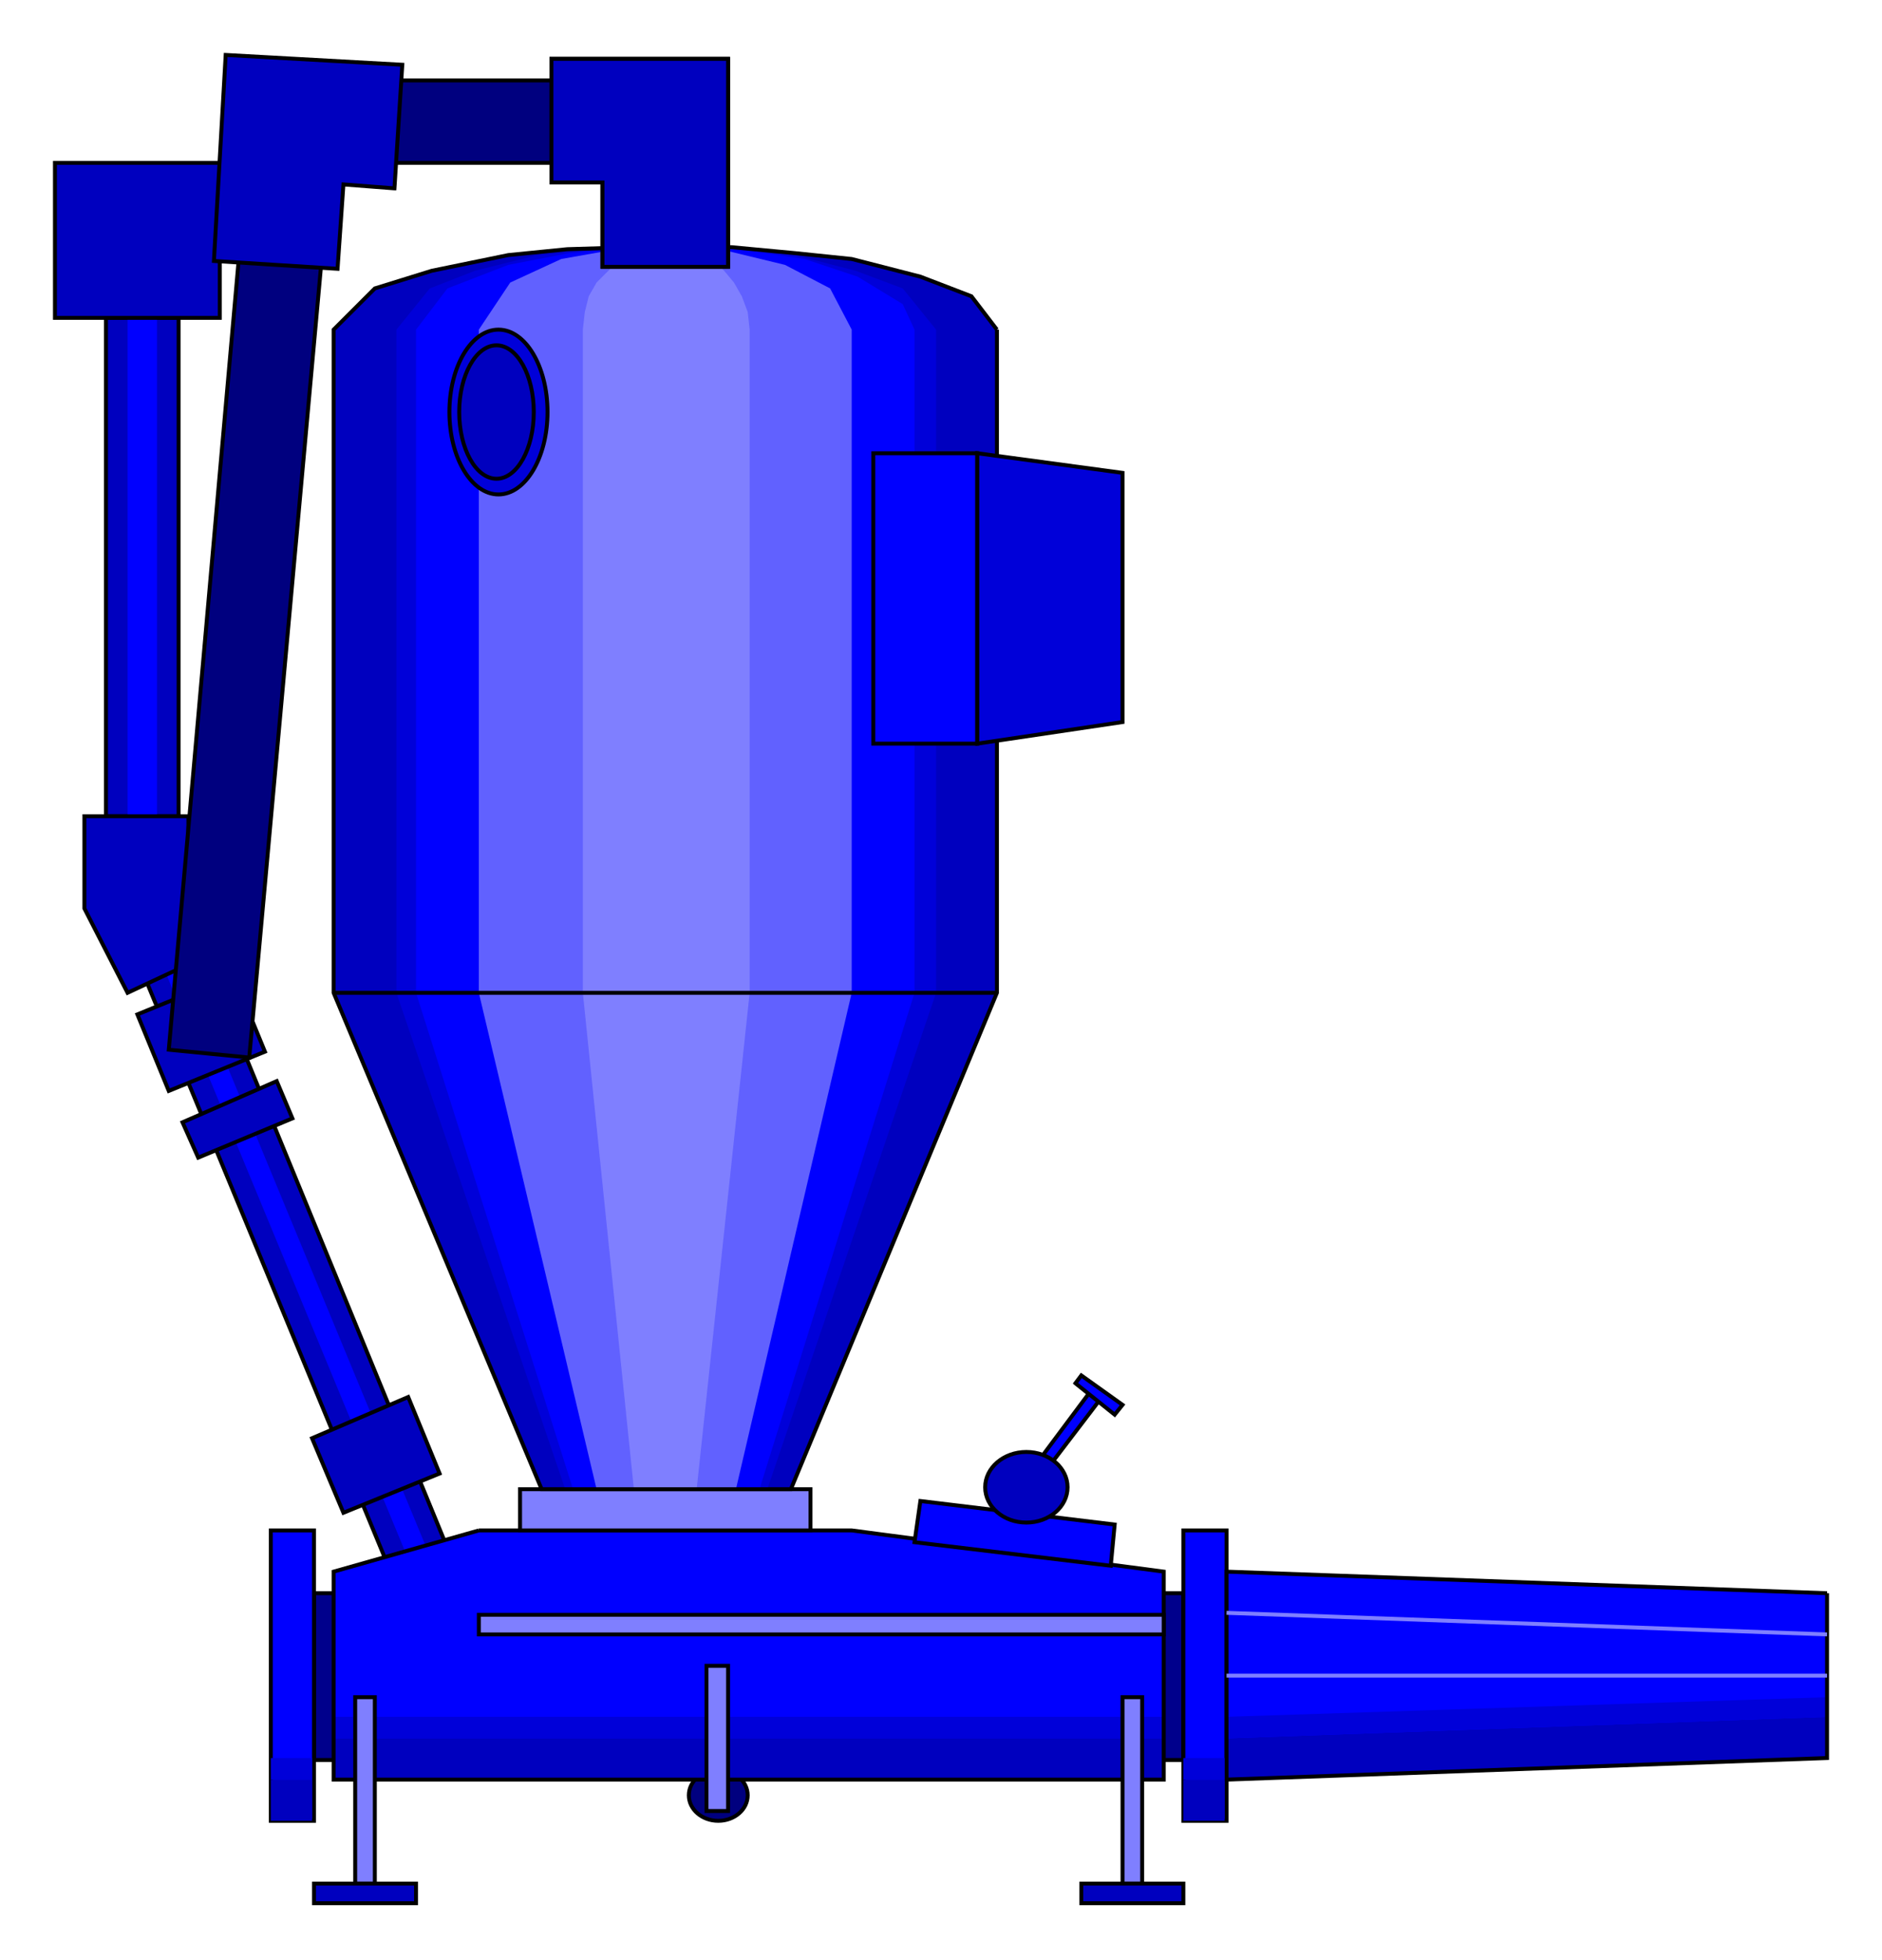  

<svg xmlns:agg="http://www.example.com" xmlns="http://www.w3.org/2000/svg" preserveAspectRatio="none" width="1.032in" height="1.075in" viewBox="0 0 959 999">

<ellipse style="fill:#00007f;stroke:#000;stroke-width:2" cx="366" cy="915" rx="15" ry="13" />
<path style="fill:#0000bf;stroke:#000;stroke-width:2" d="M70,489 l30,-12 128,312 -29,12 -129,-312z" />
<path style="fill:#00f" d="M80,485 l10,-4 129,312 -10,4 -129,-312z" />
<path style="fill:#00008c;stroke:#000;stroke-width:2" d="M160,812 l443,0 0,85 -443,0 0,-85z" />
<path style="fill:#0000bf" d="M508,168 l0,338 -105,253 -127,0 -106,-253 0,-338 21,-21 29,-9 39,-8 30,-3 33,-1 17,-1 34,1 32,3 29,3 35,9 26,10 13,17z" />
<path style="fill:#00f" d="M244,780 l190,0 159,21 0,106 -423,0 0,-106 74,-21z" />
<path style="fill:#0000d9" d="M170,875 l423,0 0,11 -423,0 0,-11z" />
<path style="fill:#0000bf" d="M170,907 l423,0 0,-21 -423,0 0,21z" />
<path style="fill:none;stroke:#000;stroke-width:2" d="M244,780 l190,0 159,21 0,106 -423,0 0,-106 74,-21" />
<path style="fill:#7f7fff;stroke:#000;stroke-width:2" d="M265,759 l148,0 0,21 -148,0 0,-21z" />
<path style="fill:#7f7fff;stroke:#000;stroke-width:2" d="M244,823 l349,0 0,10 -349,0 0,-10z" />
<path style="fill:#7f7fff;stroke:#000;stroke-width:2" d="M572,960 l0,-95 10,0 0,95 -10,0z" />
<path style="fill:#7f7fff;stroke:#000;stroke-width:2" d="M181,960 l0,-95 10,0 0,95 -10,0z" />
<path style="fill:#0000bf;stroke:#000;stroke-width:2" d="M212,970 l-52,0 0,-10 52,0 0,10z" />
<path style="fill:#0000bf;stroke:#000;stroke-width:2" d="M603,970 l-52,0 0,-10 52,0 0,10z" />
<path style="fill:#00f;stroke:#000;stroke-width:2" d="M603,780 l22,0 0,148 -22,0 0,-148z" />
<path style="fill:#00f;stroke:#000;stroke-width:2" d="M138,780 l22,0 0,148 -22,0 0,-148z" />
<path style="fill:#00f" d="M931,812 l0,84 -306,11 0,-106 306,11z" />
<path style="fill:#0000bf" d="M625,907 l306,-11 0,-21 -306,11 0,21z" />
<path style="fill:#0000d9" d="M625,875 l306,-10 0,10 -306,11 0,-11z" />
<path style="fill:none;stroke:#000;stroke-width:2" d="M931,812 l0,84 -306,11 0,-106 306,11" />
<path style="fill:none;stroke:#7f7fff;stroke-width:2" d="M625,854 l306,0" />
<path style="fill:none;stroke:#7f7fff;stroke-width:2" d="M625,822 l306,11" />
<path style="fill:#0000d9" d="M603,896 l21,0 0,11 -21,0 0,-11z" />
<path style="fill:#0000d9" d="M138,896 l21,0 0,11 -21,0 0,-11z" />
<path style="fill:#0000bf" d="M603,928 l21,0 0,-21 -21,0 0,21z" />
<path style="fill:#0000bf" d="M138,928 l21,0 0,-21 -21,0 0,21z" />
<path style="fill:#0000d9" d="M477,168 l0,338 -86,253 -103,0 -86,-253 0,-338 17,-21 23,-9 32,-8 38,-4 27,-1 28,1 38,4 31,8 24,9 17,21z" />
<path style="fill:#00f" d="M466,168 l0,338 -79,253 -95,0 -80,-253 0,-338 16,-21 31,-12 31,-6 36,-3 13,-1 38,2 33,5 27,9 23,14 6,13z" />
<path style="fill:#6161ff" d="M434,168 l0,338 -59,253 -71,0 -60,-253 0,-338 16,-24 26,-12 34,-6 19,-1 28,2 33,8 23,12 11,21z" />
<path style="fill:#7f7fff" d="M382,168 l0,338 -27,253 -32,0 -26,-253 0,-338 1,-9 2,-8 4,-7 6,-6 6,-6 7,-3 8,-3 8,-1 9,1 8,3 7,3 6,6 5,6 4,7 3,8 1,9z" />
<path style="fill:none;stroke:#000;stroke-width:2" d="M508,168 l0,338 -105,253 -127,0 -106,-253 0,-338 21,-21 29,-9 39,-8 30,-3 33,-1 17,-1 34,1 32,3 29,3 35,9 26,10 13,17" />
<path style="fill:#00f;stroke:#000;stroke-width:2" d="M445,231 l53,0 0,148 -53,0 0,-148z" />
<path style="fill:#0000d9;stroke:#000;stroke-width:2" d="M498,379 l74,-11 0,-127 -74,-10 0,148z" />
<path style="fill:none;stroke:#000;stroke-width:2" d="M170,506 l338,0" />
<ellipse style="fill:#0000d9;stroke:#000;stroke-width:2" cx="254" cy="210" rx="25" ry="42" />
<ellipse style="fill:#0000bf;stroke:#000;stroke-width:2" cx="253" cy="210" rx="19" ry="34" />
<path style="fill:#0000bf;stroke:#000;stroke-width:2" d="M54,416 l37,0 0,-254 -37,0 0,254z" />
<path style="fill:#00f" d="M65,416 l15,0 0,-254 -15,0 0,254z" />
<path style="fill:#0000bf;stroke:#000;stroke-width:2" d="M28,83 l84,0 0,79 -84,0 0,-79z" />
<path style="fill:#0000bf;stroke:#000;stroke-width:2" d="M96,453 l0,-37 -53,0 0,47 22,43 47,-22 -16,-31z" />
<path style="fill:#0000bf;stroke:#000;stroke-width:2" d="M159,733 l49,-21 16,39 -49,20 -16,-38z" />
<path style="fill:#0000bf;stroke:#000;stroke-width:2" d="M70,517 l49,-20 16,39 -49,20 -16,-39z" />
<path style="fill:#0000bf;stroke:#000;stroke-width:2" d="M93,572 l48,-21 8,19 -48,20 -8,-18z" />
<path style="fill:#00007f;stroke:#000;stroke-width:2" d="M126,83 l42,4 -41,452 -41,-4 40,-452z" />
<path style="fill:#00007f;stroke:#000;stroke-width:2" d="M281,41 l0,42 -105,0 0,-42 105,0z" />
<path style="fill:#0000bf;stroke:#000;stroke-width:2" d="M281,93 l0,-63 90,0 0,106 -64,0 0,-43 -26,0z" />
<path style="fill:#0000bf;stroke:#000;stroke-width:2" d="M281,93 l0,-63 90,0 0,106 -64,0 0,-43 -26,0z" />
<path style="fill:#0000bf;stroke:#000;stroke-width:2" d="M201,96 l4,-63 -90,-5 -6,105 63,4 3,-43 26,2z" />
<path style="fill:#00f;stroke:#000;stroke-width:2" d="M469,765 l99,12 -2,21 -100,-12 3,-21z" />
<path style="fill:#00f;stroke:#000;stroke-width:2" d="M555,710 l5,4 -45,59 -4,-4 44,-59z" />
<ellipse style="fill:#0000bf;stroke:#000;stroke-width:2" cx="523" cy="758" rx="21" ry="18" />
<path style="fill:#00f;stroke:#000;stroke-width:2" d="M548,705 l3,-4 21,15 -4,5 -20,-16z" />
<path style="fill:#7f7fff;stroke:#000;stroke-width:2" d="M360,923 l0,-74 11,0 0,74 -11,0z" />

</svg>
